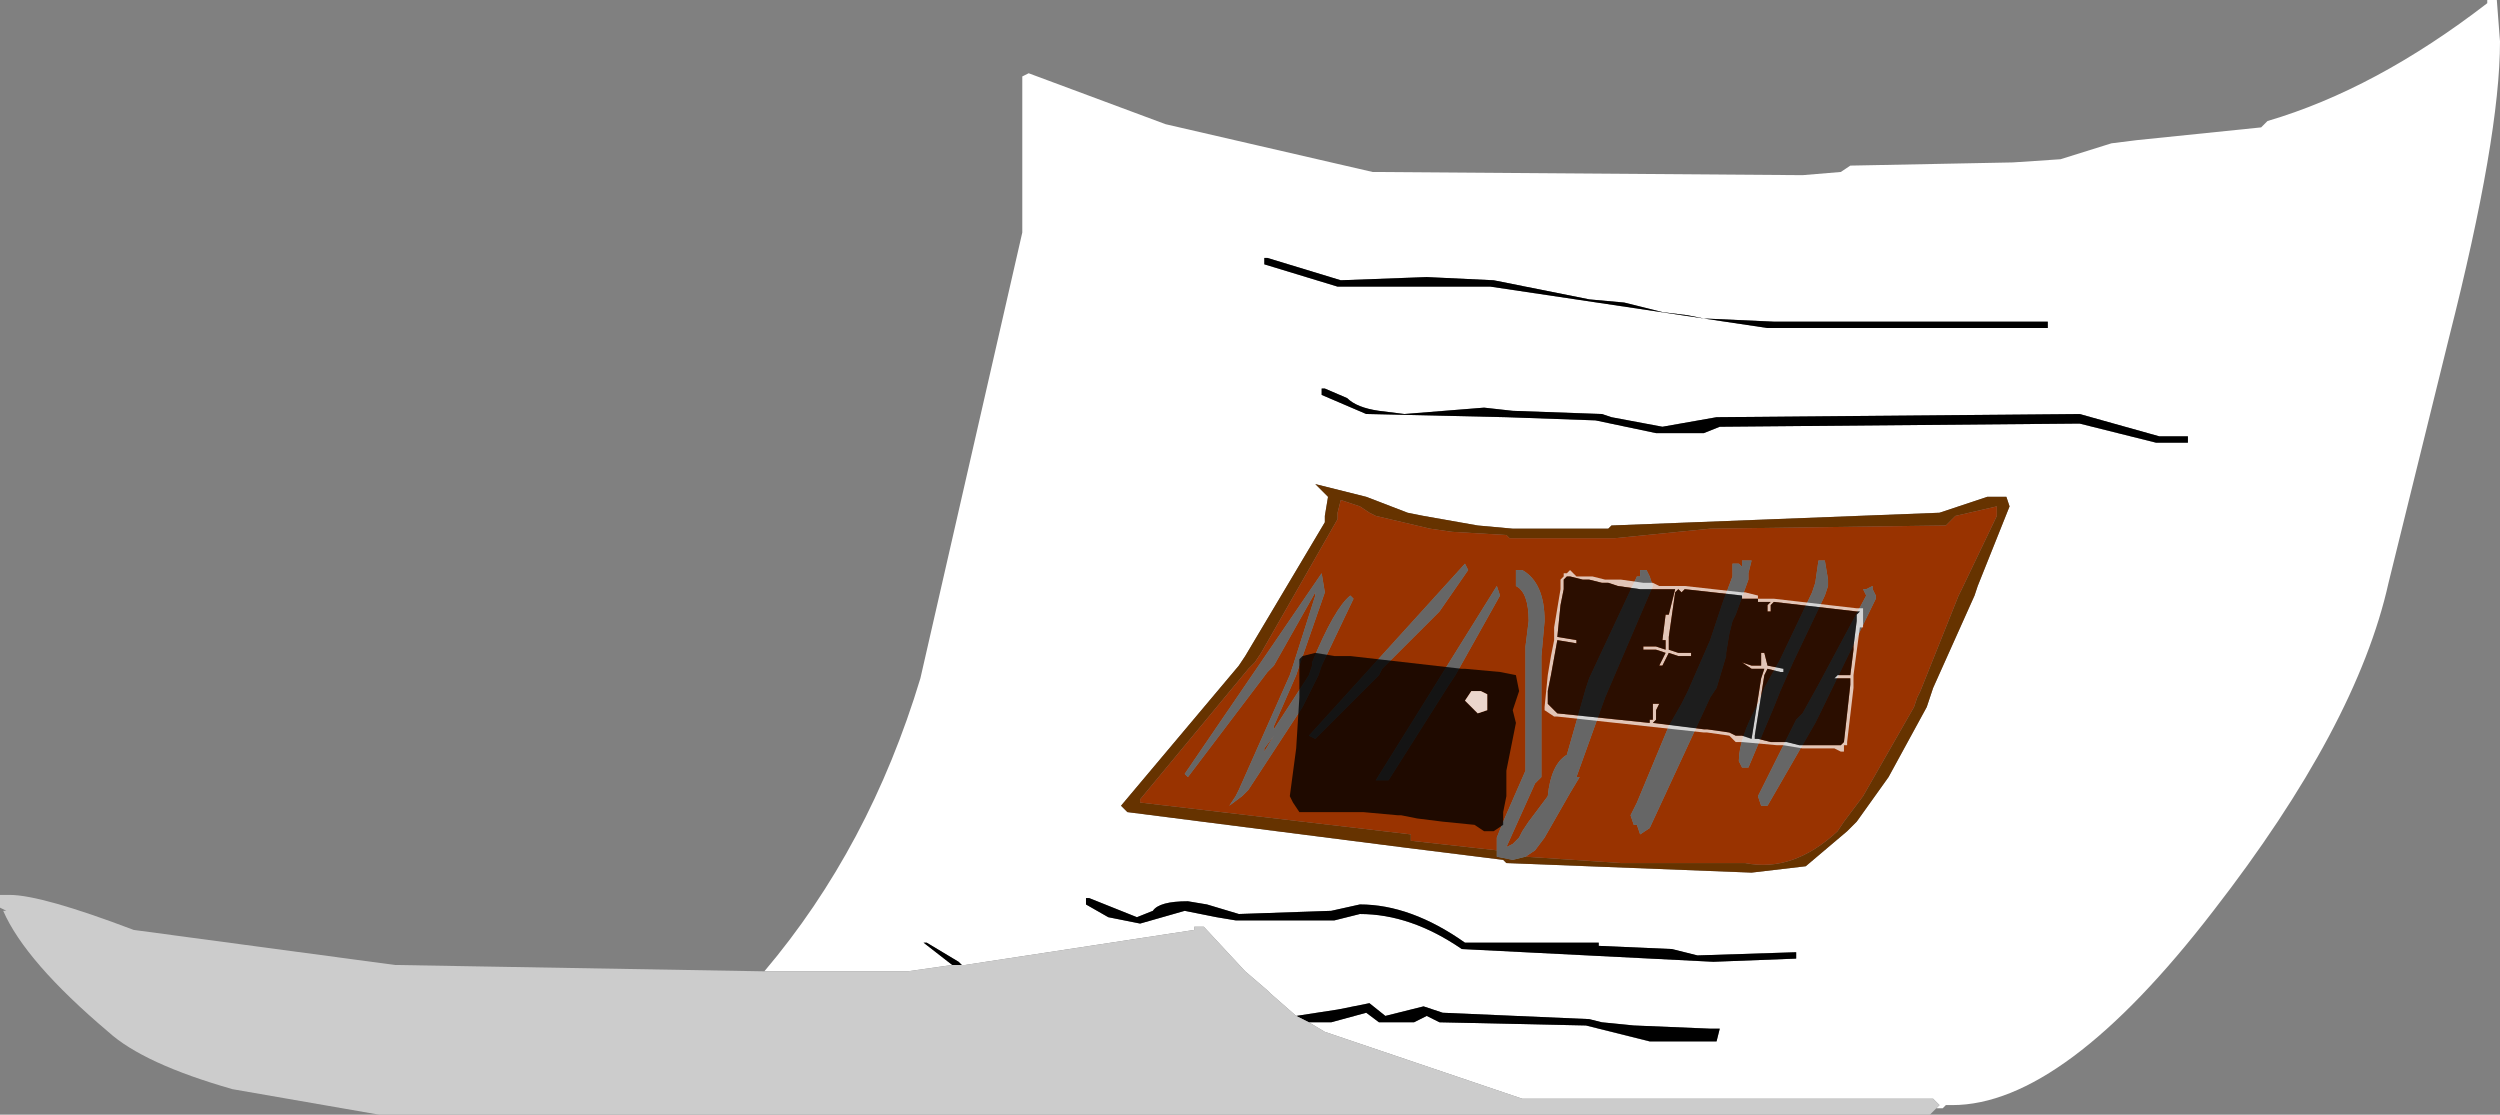 <?xml version="1.0" encoding="UTF-8" standalone="no"?>
<svg xmlns:ffdec="https://www.free-decompiler.com/flash" xmlns:xlink="http://www.w3.org/1999/xlink" ffdec:objectType="frame" height="17.5px" width="39.25px" xmlns="http://www.w3.org/2000/svg">
  <rect width="100%" height="100%" fill="#808080" stroke="none"/>
  <g transform="matrix(1.0, 0.0, 0.0, 1.0, 19.6, 8.75)">
    <use ffdec:characterId="385" height="17.5" transform="matrix(1.0, 0.0, 0.0, 1.0, -19.6, -8.75)" width="39.25" xlink:href="#shape0"/>
  </g>
  <defs>
    <g id="shape0" transform="matrix(1.0, 0.0, 0.0, 1.0, 19.6, 8.75)">
      <path d="M2.45 -2.25 L2.05 -2.3 Q1.7 -2.35 1.55 -2.5 L1.2 -2.65 1.15 -2.65 1.15 -2.55 1.85 -2.25 4.05 -2.2 5.45 -2.15 6.4 -1.95 7.15 -1.95 7.4 -2.05 13.05 -2.1 14.25 -1.8 14.75 -1.8 14.75 -1.9 14.3 -1.9 13.05 -2.25 7.35 -2.2 6.5 -2.05 5.7 -2.2 5.55 -2.25 4.15 -2.3 3.7 -2.35 2.45 -2.25 M3.85 -4.35 L2.8 -4.4 1.45 -4.35 0.3 -4.7 0.25 -4.7 0.25 -4.6 1.4 -4.25 3.8 -4.25 8.15 -3.6 12.55 -3.6 12.55 -3.7 8.25 -3.7 7.15 -3.75 6.9 -3.8 6.5 -3.85 5.9 -4.0 5.35 -4.05 3.85 -4.35 M1.25 -0.95 L1.2 -0.65 1.2 -0.55 -0.05 1.55 -0.15 1.7 -2.0 3.9 -1.9 4.0 2.4 4.55 4.0 4.75 4.05 4.8 7.9 4.95 8.75 4.85 9.4 4.3 9.55 4.15 10.05 3.45 10.65 2.35 10.7 2.2 10.75 2.05 11.4 0.6 11.45 0.45 11.95 -0.8 11.9 -0.95 11.6 -0.95 10.85 -0.7 5.7 -0.5 5.65 -0.45 4.15 -0.45 3.6 -0.5 2.75 -0.65 2.5 -0.7 1.85 -0.95 1.05 -1.15 1.25 -0.95 M-7.6 6.5 Q-5.95 4.55 -5.15 1.9 L-3.55 -5.1 -3.55 -7.55 -3.45 -7.6 -1.3 -6.8 1.95 -6.05 8.7 -6.0 9.3 -6.05 9.45 -6.15 12.0 -6.2 12.75 -6.25 13.55 -6.5 13.95 -6.55 15.9 -6.75 16.0 -6.85 Q17.7 -7.35 19.45 -8.7 L19.45 -8.75 19.6 -8.75 19.65 -8.1 Q19.65 -6.6 18.85 -3.45 L17.9 0.4 Q17.4 2.65 15.15 5.55 12.8 8.6 11.05 8.6 L10.95 8.6 10.9 8.65 10.8 8.65 10.85 8.6 10.75 8.5 4.3 8.5 1.2 7.45 0.95 7.3 1.3 7.3 1.85 7.15 2.05 7.3 2.6 7.3 2.8 7.2 3.0 7.3 5.3 7.35 6.3 7.6 7.35 7.6 7.4 7.4 7.25 7.4 6.05 7.35 5.55 7.3 5.35 7.25 3.05 7.15 2.75 7.05 2.15 7.2 1.9 7.0 1.4 7.1 0.75 7.2 0.35 6.85 0.3 6.8 -0.05 6.5 -0.7 5.8 -0.85 5.8 -0.85 5.85 -4.45 6.4 -4.5 6.4 -4.55 6.35 -5.05 6.05 -5.1 6.05 -4.65 6.4 -5.35 6.5 -7.6 6.5 M5.5 6.1 L5.5 6.05 3.4 6.05 Q2.55 5.45 1.75 5.45 L1.3 5.55 -0.15 5.6 -0.65 5.45 -0.95 5.4 Q-1.4 5.4 -1.5 5.55 L-1.75 5.65 -2.5 5.35 -2.55 5.35 -2.55 5.45 -2.2 5.65 -1.7 5.75 -1.35 5.65 -1.0 5.55 -0.5 5.65 -0.2 5.7 1.35 5.7 1.75 5.6 Q2.55 5.6 3.35 6.15 L7.3 6.35 8.6 6.3 8.6 6.2 7.05 6.25 6.65 6.15 5.5 6.1" fill="#ffffff" fill-rule="evenodd" stroke="none"/>
      <path d="M3.85 -4.35 L5.35 -4.05 5.9 -4.0 6.5 -3.85 6.9 -3.8 7.15 -3.75 8.25 -3.7 12.55 -3.7 12.55 -3.6 8.15 -3.6 3.8 -4.25 1.4 -4.25 0.25 -4.6 0.25 -4.7 0.3 -4.7 1.45 -4.35 2.8 -4.4 3.85 -4.35 M2.45 -2.25 L3.7 -2.35 4.15 -2.3 5.55 -2.25 5.7 -2.2 6.5 -2.05 7.35 -2.2 13.05 -2.25 14.3 -1.9 14.75 -1.9 14.75 -1.8 14.25 -1.8 13.05 -2.1 7.4 -2.05 7.15 -1.95 6.4 -1.95 5.45 -2.15 4.05 -2.2 1.85 -2.25 1.15 -2.55 1.15 -2.65 1.2 -2.65 1.55 -2.5 Q1.7 -2.35 2.05 -2.3 L2.45 -2.25 M-4.65 6.4 L-5.1 6.05 -5.05 6.05 -4.55 6.35 -4.5 6.4 -4.65 6.4 M0.75 7.2 L1.4 7.1 1.9 7.0 2.15 7.2 2.75 7.05 3.05 7.15 5.35 7.25 5.55 7.3 6.05 7.35 7.25 7.4 7.4 7.4 7.35 7.6 6.3 7.6 5.3 7.35 3.0 7.3 2.8 7.2 2.6 7.3 2.05 7.3 1.85 7.15 1.3 7.3 0.95 7.3 0.75 7.2 M5.5 6.1 L6.65 6.15 7.05 6.25 8.6 6.2 8.6 6.3 7.3 6.35 3.35 6.15 Q2.55 5.6 1.75 5.6 L1.35 5.7 -0.2 5.7 -0.5 5.65 -1.0 5.55 -1.35 5.65 -1.7 5.75 -2.2 5.65 -2.55 5.45 -2.55 5.35 -2.5 5.35 -1.75 5.65 -1.5 5.55 Q-1.4 5.4 -0.95 5.4 L-0.65 5.45 -0.15 5.6 1.3 5.55 1.75 5.45 Q2.55 5.45 3.4 6.05 L5.5 6.05 5.5 6.1" fill="#000000" fill-rule="evenodd" stroke="none"/>
      <path d="M1.25 -0.95 L1.05 -1.15 1.85 -0.95 2.5 -0.7 2.75 -0.65 3.6 -0.5 4.15 -0.45 5.65 -0.45 5.7 -0.5 10.85 -0.7 11.6 -0.95 11.9 -0.95 11.95 -0.8 11.45 0.45 11.4 0.6 10.75 2.05 10.7 2.2 10.65 2.35 10.05 3.45 9.55 4.15 9.4 4.3 8.75 4.85 7.9 4.95 4.05 4.8 4.0 4.75 2.4 4.55 -1.9 4.0 -2.0 3.9 -0.15 1.7 -0.05 1.55 1.2 -0.55 1.2 -0.65 1.25 -0.95 M4.35 4.7 L5.85 4.8 7.8 4.8 Q8.55 4.95 9.25 4.3 L9.35 4.15 9.65 3.75 10.45 2.35 10.5 2.2 10.55 2.1 11.15 0.6 11.2 0.5 11.75 -0.65 11.75 -0.8 11.1 -0.65 10.95 -0.5 7.25 -0.45 5.75 -0.3 4.1 -0.3 4.05 -0.35 3.2 -0.4 2.85 -0.45 2.0 -0.65 1.9 -0.7 1.75 -0.8 1.45 -0.9 1.4 -0.7 1.4 -0.6 0.2 1.5 0.1 1.65 0.0 1.75 -1.7 3.8 -1.7 3.85 2.55 4.35 2.55 4.45 3.9 4.6 3.9 4.7 4.15 4.75 4.35 4.7" fill="#663300" fill-rule="evenodd" stroke="none"/>
      <path d="M3.9 4.6 L2.55 4.45 2.55 4.35 -1.7 3.85 -1.7 3.8 0.0 1.75 0.1 1.65 0.2 1.5 1.4 -0.6 1.4 -0.7 1.45 -0.9 1.75 -0.8 1.9 -0.7 2.0 -0.65 2.85 -0.45 3.2 -0.4 4.05 -0.35 4.1 -0.3 5.75 -0.3 7.25 -0.45 10.95 -0.5 11.1 -0.65 11.75 -0.8 11.75 -0.65 11.2 0.5 11.15 0.6 10.55 2.1 10.5 2.2 10.45 2.35 9.65 3.75 9.35 4.15 9.25 4.3 Q8.55 4.95 7.8 4.8 L5.85 4.8 4.35 4.7 4.5 4.6 4.65 4.4 5.05 3.7 5.2 3.45 5.15 3.45 5.6 2.2 6.35 0.45 6.3 0.3 6.25 0.2 6.15 0.2 6.15 0.3 6.1 0.3 5.35 1.9 5.3 2.05 5.0 3.1 Q4.75 3.25 4.7 3.75 L4.4 4.15 4.3 4.3 4.25 4.4 4.15 4.5 4.05 4.55 4.5 3.55 4.6 3.45 4.6 1.55 4.65 1.0 Q4.65 0.4 4.3 0.2 L4.2 0.2 4.2 0.45 Q4.4 0.55 4.4 1.0 L4.35 1.4 4.35 3.35 4.0 4.15 3.9 4.4 3.9 4.6 M7.6 0.1 L7.6 0.2 7.6 0.3 7.45 0.7 7.25 1.3 6.9 2.1 6.8 2.3 6.6 2.65 6.1 3.85 6.0 4.05 6.05 4.2 6.1 4.2 6.15 4.35 6.3 4.25 7.25 2.2 7.35 2.05 7.5 1.55 7.5 1.5 7.55 1.2 7.6 1.0 7.65 0.9 7.85 0.35 7.85 0.3 7.85 0.25 7.9 0.05 7.75 0.05 7.75 0.15 7.7 0.1 7.6 0.1 M8.95 0.05 L8.9 0.4 8.85 0.55 8.35 1.6 8.1 2.05 8.0 2.3 Q7.7 2.85 7.7 3.2 L7.75 3.3 7.85 3.3 8.25 2.35 8.35 2.1 8.55 1.65 9.05 0.6 9.1 0.45 9.1 0.35 9.05 0.05 8.95 0.05 M9.8 0.5 L9.8 0.45 9.7 0.5 9.65 0.5 9.7 0.6 8.95 2.0 8.7 2.45 8.6 2.55 8.0 3.75 8.05 3.9 8.15 3.9 8.9 2.6 8.95 2.5 9.85 0.65 9.85 0.6 9.8 0.5 M0.25 3.0 L0.4 2.8 0.25 3.05 0.25 3.0 M1.65 0.65 L1.6 0.6 Q1.35 0.8 1.0 1.65 L1.0 1.7 0.95 1.85 0.4 2.7 0.4 2.65 0.75 1.85 0.8 1.7 1.2 0.55 1.15 0.25 -1.0 3.4 -0.95 3.45 0.3 1.8 0.4 1.7 1.05 0.55 1.05 0.6 0.7 1.7 0.65 1.85 -0.15 3.65 -0.2 3.75 -0.3 3.9 -0.1 3.75 0.0 3.65 0.85 2.35 1.1 1.85 1.15 1.7 1.65 0.65 M3.45 0.2 L3.4 0.1 0.95 2.8 1.05 2.85 2.05 1.85 2.1 1.75 2.25 1.6 3.0 0.85 3.45 0.2 M3.95 0.6 L3.9 0.45 2.0 3.5 2.2 3.5 3.15 2.0 3.25 1.85 3.95 0.6" fill="#993300" fill-rule="evenodd" stroke="none"/>
      <path d="M10.8 8.65 L10.7 8.75 -13.65 8.75 -15.95 8.35 Q-17.35 7.95 -17.9 7.45 -19.2 6.35 -19.55 5.55 L-19.5 5.55 -19.6 5.5 -19.6 5.3 -19.45 5.3 Q-18.95 5.3 -17.5 5.85 L-13.4 6.4 -7.6 6.5 -5.35 6.5 -4.65 6.4 -4.5 6.4 -4.45 6.4 -0.85 5.85 -0.85 5.8 -0.7 5.8 -0.05 6.5 0.3 6.8 0.35 6.85 0.75 7.2 0.95 7.3 1.2 7.45 4.3 8.5 10.75 8.5 10.85 8.6 10.8 8.65" fill="#cccccc" fill-rule="evenodd" stroke="none"/>
      <path d="M3.9 4.6 L3.9 4.4 4.0 4.15 4.35 3.35 4.35 1.4 4.4 1.0 Q4.4 0.55 4.2 0.45 L4.2 0.2 4.3 0.2 Q4.65 0.4 4.65 1.0 L4.6 1.55 4.6 3.45 4.5 3.55 4.05 4.55 4.15 4.5 4.25 4.4 4.3 4.3 4.4 4.15 4.7 3.75 Q4.75 3.25 5.0 3.1 L5.3 2.05 5.35 1.9 6.1 0.3 6.15 0.3 6.15 0.2 6.25 0.2 6.3 0.3 6.35 0.45 5.6 2.2 5.15 3.45 5.2 3.45 5.05 3.7 4.65 4.4 4.5 4.6 4.35 4.7 4.15 4.75 3.9 4.7 3.9 4.6 M9.8 0.5 L9.85 0.6 9.85 0.65 8.95 2.5 8.9 2.6 8.15 3.9 8.05 3.9 8.0 3.75 8.6 2.55 8.7 2.45 8.95 2.0 9.7 0.6 9.65 0.5 9.7 0.5 9.8 0.45 9.8 0.5 M8.95 0.05 L9.05 0.05 9.1 0.35 9.1 0.45 9.05 0.6 8.55 1.65 8.35 2.1 8.25 2.35 7.85 3.3 7.75 3.3 7.7 3.2 Q7.7 2.85 8.0 2.3 L8.1 2.05 8.35 1.6 8.85 0.55 8.9 0.4 8.95 0.05 M7.6 0.1 L7.7 0.1 7.75 0.15 7.75 0.05 7.9 0.05 7.85 0.25 7.85 0.3 7.85 0.35 7.65 0.9 7.6 1.0 7.55 1.2 7.5 1.5 7.5 1.55 7.35 2.05 7.25 2.2 6.3 4.25 6.15 4.35 6.1 4.2 6.05 4.2 6.0 4.05 6.1 3.85 6.6 2.65 6.8 2.3 6.9 2.1 7.25 1.3 7.45 0.7 7.6 0.3 7.6 0.2 7.6 0.1 M3.95 0.6 L3.25 1.85 3.15 2.0 2.2 3.5 2.0 3.5 3.9 0.45 3.95 0.6 M3.45 0.2 L3.0 0.85 2.25 1.6 2.1 1.75 2.05 1.85 1.05 2.85 0.95 2.8 3.4 0.1 3.45 0.2 M1.65 0.65 L1.15 1.7 1.1 1.85 0.85 2.35 0.0 3.65 -0.1 3.75 -0.3 3.9 -0.2 3.75 -0.15 3.65 0.65 1.85 0.7 1.7 1.05 0.6 1.05 0.55 0.4 1.7 0.3 1.8 -0.95 3.45 -1.0 3.4 1.15 0.25 1.2 0.55 0.8 1.7 0.75 1.85 0.4 2.65 0.4 2.7 0.95 1.85 1.0 1.7 1.0 1.65 Q1.35 0.8 1.6 0.6 L1.65 0.65 M0.25 3.0 L0.25 3.05 0.4 2.8 0.25 3.0" fill="#666666" fill-rule="evenodd" stroke="none"/>
      <path d="M9.55 0.85 L8.25 0.7 8.2 0.75 8.2 0.85 8.15 0.85 8.15 0.75 8.2 0.7 8.0 0.7 8.0 0.65 7.75 0.65 7.75 0.6 6.85 0.5 6.8 0.55 6.75 0.5 6.7 0.55 6.6 1.25 6.6 1.45 6.75 1.5 6.95 1.5 6.95 1.55 6.85 1.55 6.75 1.55 6.6 1.5 6.5 1.7 6.45 1.7 6.5 1.6 6.55 1.5 6.4 1.45 6.2 1.45 6.2 1.4 6.4 1.4 6.55 1.45 6.55 1.3 6.5 1.3 6.55 0.9 6.6 0.9 6.7 0.5 6.35 0.5 6.15 0.5 5.8 0.45 5.65 0.4 5.55 0.4 5.35 0.35 5.25 0.35 5.05 0.3 5.0 0.3 4.95 0.35 4.95 0.5 4.9 0.75 4.85 1.25 5.15 1.3 5.15 1.35 4.85 1.3 4.75 1.85 4.7 2.1 4.7 2.3 4.75 2.35 4.85 2.45 6.3 2.6 6.3 2.55 6.35 2.55 6.35 2.4 6.35 2.3 6.45 2.3 6.4 2.4 6.4 2.55 6.35 2.6 7.15 2.7 7.2 2.7 7.55 2.75 7.65 2.8 7.75 2.8 7.9 2.85 8.05 1.9 8.1 1.75 7.9 1.75 7.75 1.65 7.9 1.7 8.05 1.7 8.05 1.5 8.1 1.5 8.15 1.7 8.4 1.75 8.4 1.8 8.35 1.8 8.15 1.75 8.1 1.85 7.95 2.8 7.95 2.85 8.0 2.85 8.2 2.9 8.45 2.9 8.65 2.95 9.15 2.95 9.3 2.95 9.35 2.9 9.45 2.0 9.45 1.9 9.2 1.9 9.25 1.85 9.45 1.85 9.5 1.45 9.5 1.4 9.55 1.0 9.55 0.9 9.6 0.85 9.55 0.85 M9.65 0.8 L9.65 0.85 9.65 0.95 9.65 1.1 9.6 1.1 9.5 1.85 9.5 1.95 9.5 2.05 9.4 2.9 9.4 2.95 9.35 2.95 9.35 3.05 9.3 3.05 9.2 3.0 8.7 3.0 8.4 2.95 8.3 2.95 7.75 2.9 7.65 2.9 7.55 2.8 7.2 2.75 7.15 2.75 4.85 2.5 4.8 2.5 4.65 2.4 4.65 2.35 4.7 1.85 4.75 1.55 4.8 1.3 4.8 1.1 4.85 0.8 4.9 0.5 4.9 0.35 4.95 0.3 4.95 0.25 5.0 0.25 5.05 0.2 5.15 0.3 5.4 0.3 5.6 0.35 5.7 0.35 5.85 0.35 6.2 0.4 6.35 0.4 6.45 0.45 6.7 0.45 6.85 0.45 7.75 0.55 7.8 0.55 8.0 0.6 8.0 0.65 8.25 0.65 9.55 0.8 9.65 0.8" fill="#ffffff" fill-opacity="0.718" fill-rule="evenodd" stroke="none"/>
      <path d="M9.55 0.85 L9.6 0.85 9.55 0.9 9.55 1.0 9.5 1.4 9.5 1.45 9.45 1.85 9.25 1.85 9.2 1.9 9.45 1.9 9.45 2.0 9.35 2.9 9.3 2.95 9.15 2.95 8.65 2.95 8.45 2.9 8.2 2.9 8.0 2.85 7.95 2.85 7.95 2.8 8.1 1.85 8.15 1.75 8.35 1.8 8.4 1.8 8.4 1.75 8.15 1.7 8.1 1.5 8.05 1.5 8.05 1.7 7.9 1.7 7.75 1.65 7.9 1.75 8.1 1.75 8.05 1.9 7.9 2.85 7.75 2.8 7.65 2.8 7.55 2.75 7.2 2.7 7.15 2.7 6.35 2.6 6.4 2.55 6.4 2.4 6.45 2.3 6.35 2.3 6.35 2.4 6.35 2.55 6.3 2.55 6.3 2.6 4.85 2.45 4.75 2.35 4.7 2.3 4.7 2.1 4.75 1.85 4.85 1.3 5.15 1.35 5.15 1.3 4.85 1.25 4.9 0.75 4.95 0.5 4.95 0.35 5.0 0.3 5.05 0.3 5.25 0.35 5.35 0.35 5.55 0.4 5.65 0.4 5.8 0.45 6.15 0.5 6.35 0.5 6.7 0.5 6.6 0.9 6.55 0.9 6.5 1.3 6.55 1.3 6.55 1.45 6.4 1.4 6.2 1.4 6.2 1.45 6.4 1.45 6.55 1.5 6.5 1.6 6.45 1.7 6.5 1.7 6.6 1.5 6.75 1.55 6.85 1.55 6.95 1.55 6.95 1.5 6.75 1.5 6.6 1.45 6.6 1.25 6.7 0.55 6.75 0.5 6.8 0.55 6.85 0.5 7.75 0.6 7.75 0.65 8.0 0.65 8.0 0.7 8.2 0.7 8.15 0.75 8.15 0.85 8.2 0.85 8.2 0.75 8.25 0.7 9.55 0.85" fill="#000000" fill-opacity="0.718" fill-rule="evenodd" stroke="none"/>
      <path d="M3.65 2.1 L3.5 2.1 3.4 2.25 3.45 2.3 3.6 2.45 3.75 2.4 3.75 2.3 3.75 2.15 3.65 2.1 M3.4 1.75 L3.95 1.8 4.2 1.85 4.25 2.1 4.15 2.4 4.2 2.6 4.05 3.35 4.05 3.75 4.0 4.0 4.0 4.2 3.85 4.3 3.7 4.3 3.55 4.2 3.05 4.15 2.65 4.1 2.4 4.05 2.35 4.05 1.8 4.0 1.45 4.0 1.1 4.0 0.8 4.0 0.7 3.85 0.65 3.75 0.75 3.0 0.8 2.2 0.8 1.6 0.85 1.55 1.05 1.5 1.35 1.55 1.6 1.55 3.35 1.75 3.4 1.75" fill="#000000" fill-opacity="0.8" fill-rule="evenodd" stroke="none"/>
      <path d="M3.65 2.1 L3.75 2.15 3.75 2.3 3.75 2.4 3.6 2.45 3.45 2.3 3.4 2.25 3.5 2.1 3.65 2.1" fill="#ffffff" fill-opacity="0.8" fill-rule="evenodd" stroke="none"/>
    </g>
  </defs>
</svg>
